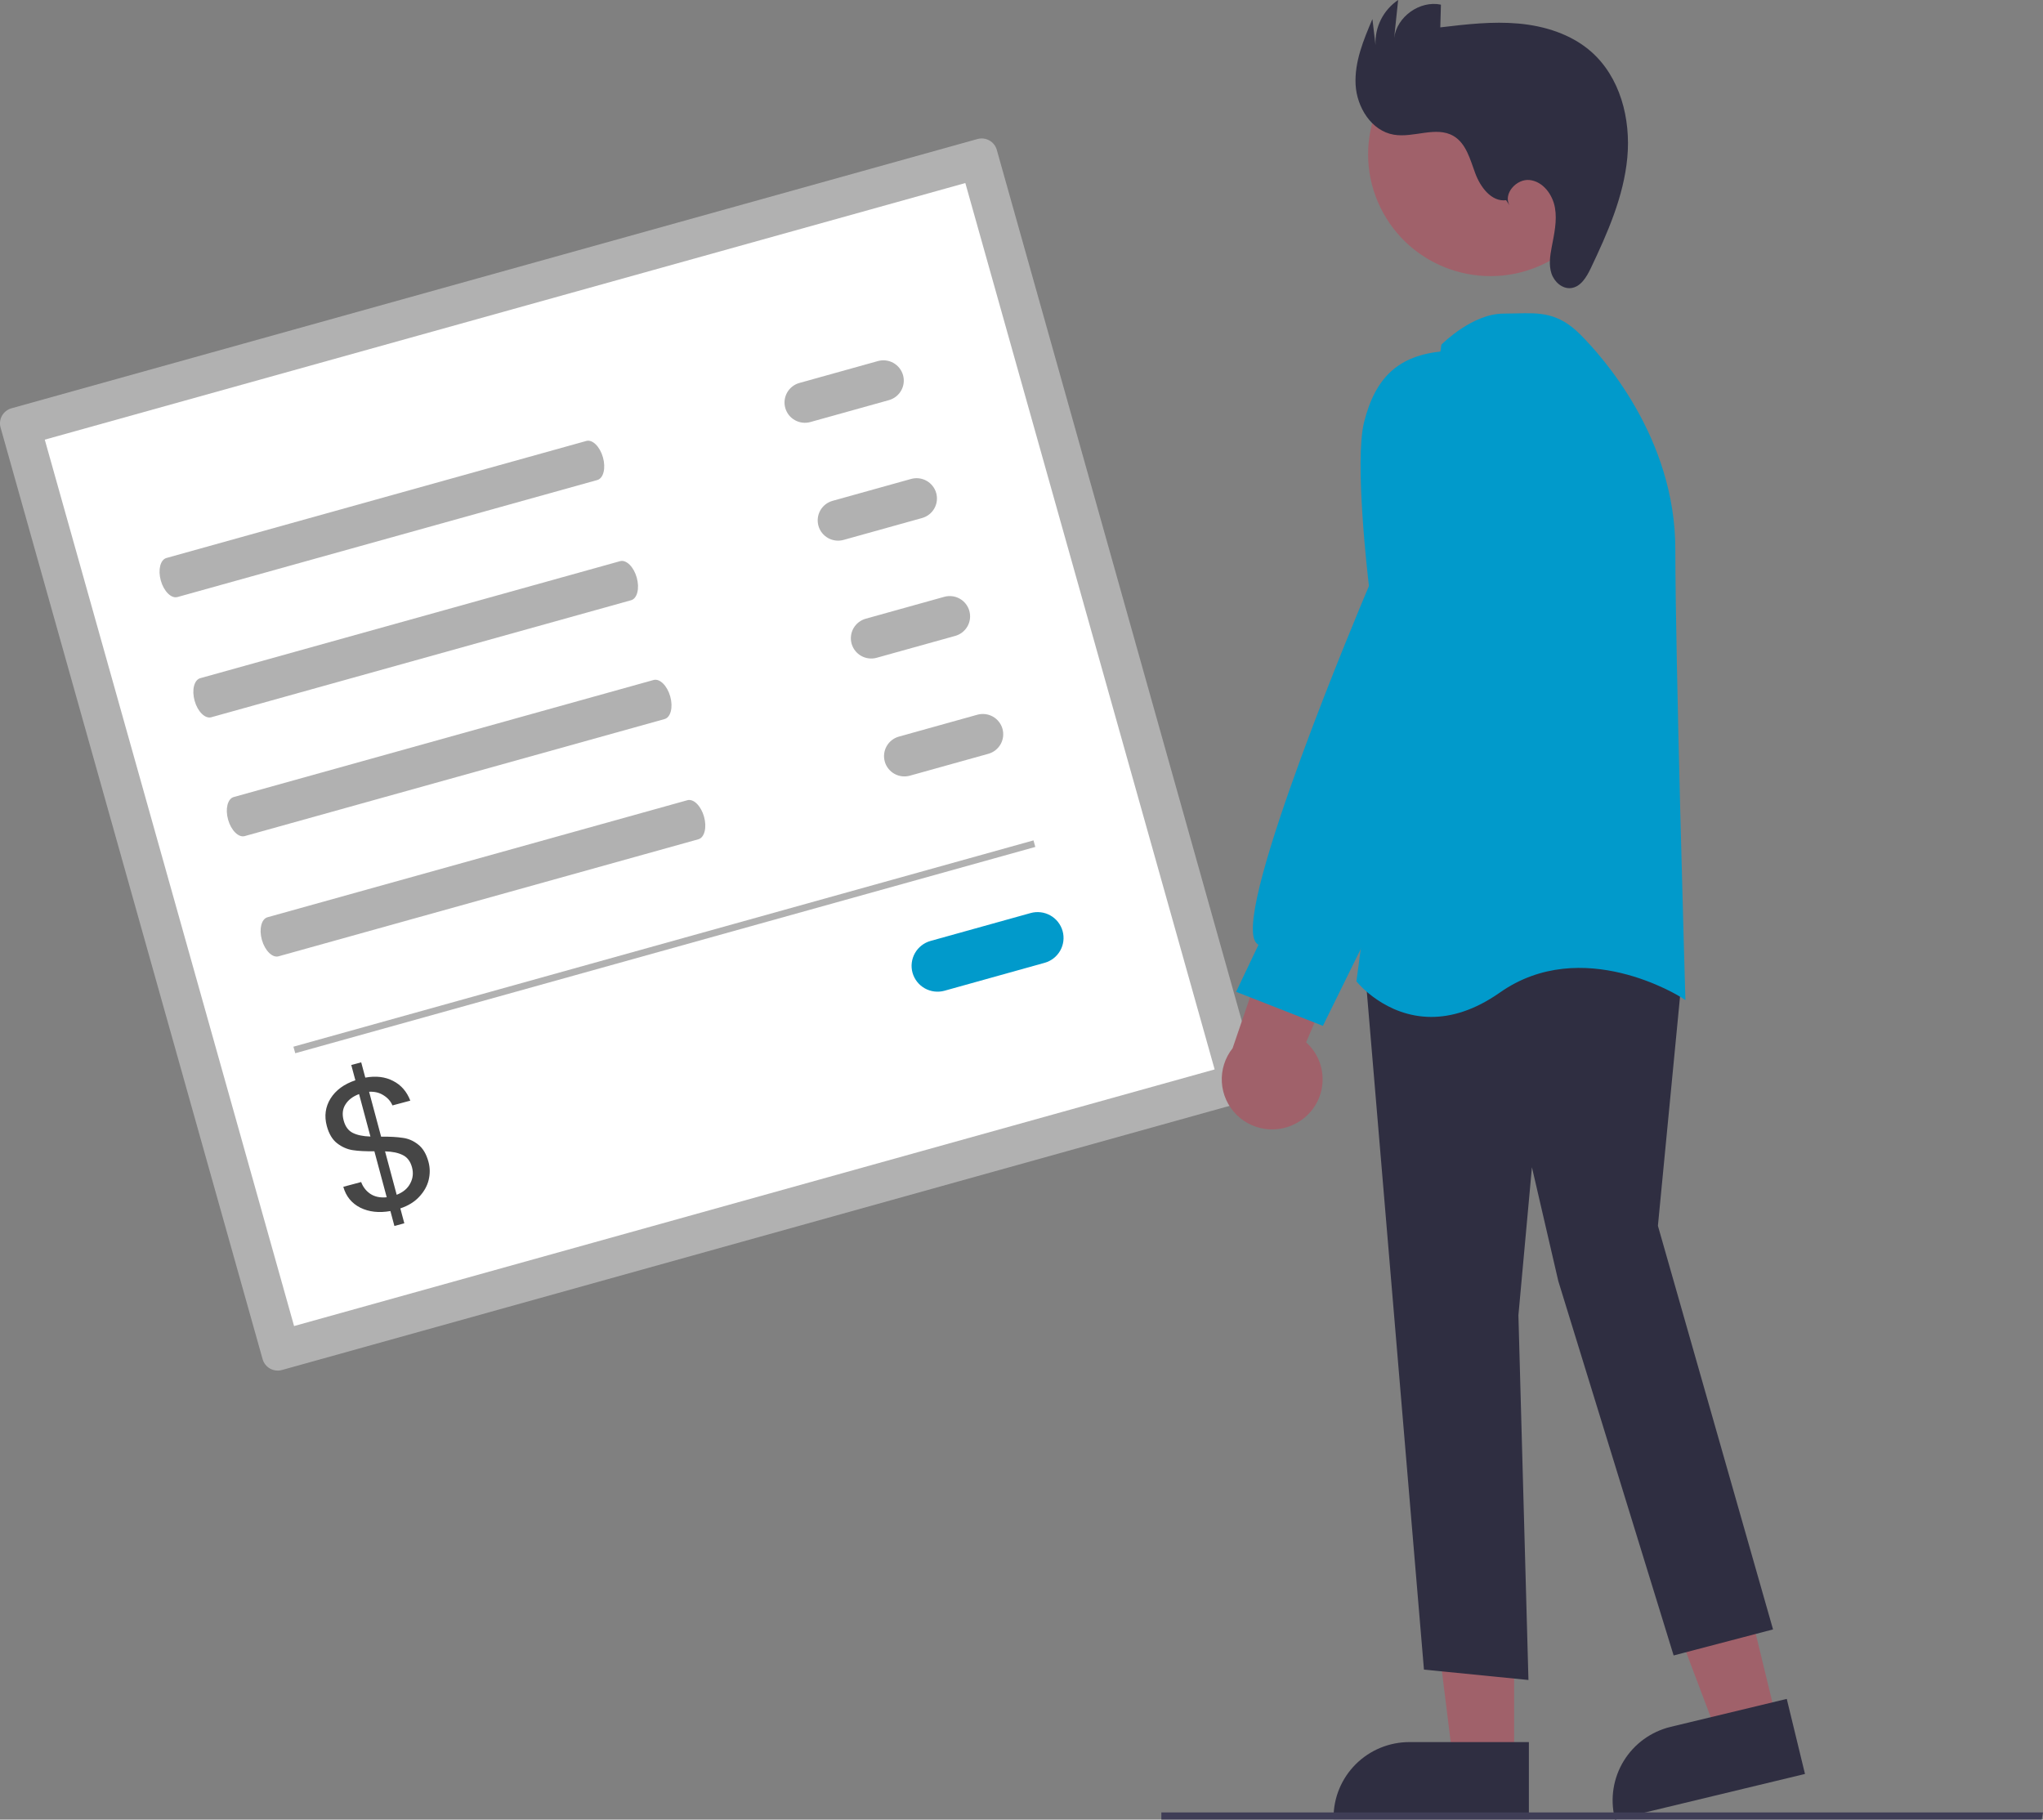 <svg width="128" height="114" viewBox="0 0 128 114" fill="none" xmlns="http://www.w3.org/2000/svg">
<rect x="0" y="0" width="128" height="114" fill="#808080" stroke="none"/>
<g clip-path="url(#clip0_344_28078)">
<path d="M0.717 25.58C0.466 25.651 0.254 25.817 0.126 26.043C-0.001 26.269 -0.034 26.536 0.036 26.785L16.454 85.153C16.524 85.403 16.692 85.614 16.918 85.741C17.145 85.868 17.414 85.901 17.664 85.831L78.189 68.96C78.439 68.89 78.652 68.724 78.779 68.498C78.907 68.272 78.94 68.005 78.87 67.755L62.452 9.388C62.381 9.138 62.214 8.927 61.987 8.8C61.761 8.672 61.492 8.64 61.241 8.71L0.717 25.58Z" fill="#B1B1B1"/>
<path d="M18.425 83.076L76.101 66.999L60.481 11.467L2.805 27.544L18.425 83.076Z" fill="white"/>
<path d="M10.43 34.957C10.045 35.064 9.886 35.701 10.076 36.376C10.266 37.05 10.734 37.512 11.118 37.405L37.424 30.073C37.808 29.965 37.967 29.329 37.777 28.654C37.587 27.979 37.12 27.518 36.735 27.625L10.43 34.957Z" fill="#B1B1B1"/>
<path d="M12.547 42.488C12.162 42.596 12.004 43.232 12.194 43.907C12.383 44.582 12.851 45.043 13.236 44.936L39.541 37.604C39.925 37.496 40.084 36.86 39.894 36.185C39.705 35.511 39.237 35.049 38.852 35.156L12.547 42.488Z" fill="#B1B1B1"/>
<path d="M14.645 49.934C14.26 50.041 14.101 50.677 14.291 51.352C14.481 52.027 14.948 52.489 15.333 52.381L41.638 45.049C42.023 44.942 42.182 44.306 41.992 43.631C41.802 42.956 41.335 42.494 40.95 42.601L14.645 49.934Z" fill="#B1B1B1"/>
<path d="M16.762 57.465C16.377 57.572 16.218 58.209 16.408 58.883C16.598 59.558 17.066 60.02 17.451 59.913L43.756 52.58C44.14 52.473 44.299 51.837 44.109 51.162C43.919 50.487 43.452 50.025 43.067 50.133L16.762 57.465Z" fill="#B1B1B1"/>
<path d="M50.086 23.992C49.925 24.037 49.773 24.113 49.641 24.216C49.509 24.319 49.399 24.447 49.317 24.593C49.234 24.738 49.182 24.898 49.161 25.064C49.141 25.23 49.154 25.398 49.2 25.559C49.245 25.72 49.322 25.87 49.425 26.002C49.529 26.133 49.657 26.242 49.804 26.324C49.95 26.406 50.111 26.458 50.278 26.478C50.444 26.498 50.613 26.485 50.775 26.44L55.692 25.069C56.018 24.978 56.295 24.762 56.461 24.468C56.627 24.174 56.669 23.827 56.578 23.503C56.486 23.178 56.269 22.903 55.974 22.737C55.679 22.572 55.33 22.53 55.004 22.621L50.086 23.992Z" fill="#B1B1B1"/>
<path d="M52.164 31.377C52.003 31.422 51.852 31.498 51.719 31.601C51.587 31.704 51.477 31.832 51.395 31.977C51.312 32.123 51.26 32.283 51.24 32.449C51.22 32.615 51.233 32.783 51.278 32.944C51.323 33.105 51.4 33.255 51.503 33.386C51.607 33.518 51.736 33.627 51.882 33.709C52.028 33.791 52.189 33.843 52.356 33.863C52.522 33.883 52.691 33.87 52.853 33.825L57.77 32.454C58.096 32.363 58.373 32.147 58.539 31.853C58.705 31.559 58.747 31.212 58.656 30.887C58.564 30.563 58.347 30.287 58.052 30.122C57.757 29.957 57.408 29.915 57.082 30.006L52.164 31.377Z" fill="#B1B1B1"/>
<path d="M54.241 38.762C54.08 38.807 53.929 38.883 53.797 38.986C53.665 39.089 53.555 39.217 53.472 39.362C53.39 39.508 53.338 39.668 53.318 39.834C53.298 39.999 53.311 40.167 53.356 40.328C53.401 40.489 53.478 40.639 53.581 40.77C53.685 40.902 53.813 41.011 53.959 41.093C54.105 41.175 54.266 41.227 54.433 41.247C54.599 41.267 54.768 41.254 54.929 41.209L59.847 39.839C60.173 39.748 60.45 39.532 60.616 39.238C60.782 38.944 60.824 38.597 60.732 38.272C60.641 37.947 60.424 37.672 60.129 37.507C59.834 37.342 59.485 37.3 59.159 37.391L54.241 38.762Z" fill="#B1B1B1"/>
<path d="M56.318 46.148C55.992 46.239 55.716 46.455 55.55 46.749C55.385 47.043 55.343 47.39 55.434 47.714C55.525 48.038 55.742 48.313 56.037 48.479C56.332 48.644 56.68 48.686 57.006 48.596L61.924 47.225C62.25 47.134 62.526 46.917 62.691 46.624C62.857 46.33 62.899 45.983 62.808 45.659C62.716 45.334 62.499 45.059 62.205 44.894C61.91 44.729 61.561 44.687 61.235 44.777L56.318 46.148Z" fill="#B1B1B1"/>
<path d="M58.303 58.949C58.097 59.006 57.905 59.103 57.736 59.235C57.568 59.366 57.428 59.529 57.323 59.714C57.218 59.9 57.151 60.104 57.125 60.315C57.099 60.527 57.116 60.741 57.173 60.946C57.231 61.151 57.329 61.342 57.461 61.51C57.593 61.677 57.757 61.817 57.943 61.921C58.13 62.025 58.335 62.092 58.547 62.117C58.76 62.142 58.975 62.126 59.181 62.068L65.447 60.321C65.862 60.206 66.214 59.93 66.426 59.556C66.637 59.182 66.691 58.739 66.574 58.325C66.458 57.912 66.181 57.561 65.805 57.35C65.429 57.14 64.985 57.087 64.569 57.203L58.303 58.949Z" fill="#019ACB"/>
<path d="M64.751 52.65L18.383 65.575L18.498 65.985L64.866 53.06L64.751 52.65Z" fill="#B1B1B1"/>
<path d="M111.327 107.812L107.608 108.707L102.371 94.854L107.86 93.533L111.327 107.812Z" fill="#A0616A"/>
<path d="M101.192 114.001L101.167 113.897C100.872 112.678 101.076 111.391 101.732 110.321C102.389 109.25 103.446 108.483 104.67 108.187L111.946 106.436L113.088 111.138L101.192 114.001Z" fill="#2F2E41"/>
<path d="M94.865 110.335L91.039 110.335L89.219 95.644L94.865 95.645L94.865 110.335Z" fill="#A0616A"/>
<path d="M95.789 113.979L83.551 113.978V113.872C83.551 112.617 84.052 111.414 84.943 110.526C85.834 109.639 87.043 109.141 88.303 109.141H88.304L95.789 109.141L95.789 113.979Z" fill="#2F2E41"/>
<path d="M89.215 104.6L85.5 60.528L100.878 57.706L100.938 57.695L105.439 60.576L103.873 76.795L111.086 102.082L104.858 103.714L97.633 80.261L95.98 73.13L95.133 82.397L95.762 105.251L89.215 104.6Z" fill="#2F2E41"/>
<path d="M85.025 61.528L84.984 61.476L90.298 21.647L90.305 21.595L90.343 21.558C90.421 21.48 92.283 19.648 94.198 19.648C94.475 19.648 94.738 19.641 94.99 19.635C96.456 19.597 97.613 19.567 98.989 20.936C100.391 22.332 104.964 27.427 104.964 34.405C104.964 41.159 105.582 62.148 105.588 62.359L105.597 62.656L105.347 62.494C105.286 62.455 99.135 58.556 93.976 62.18C92.364 63.313 90.915 63.71 89.677 63.71C86.795 63.71 85.05 61.559 85.025 61.528Z" fill="#019ACB"/>
<path d="M97.059 16.363C100.773 14.342 102.138 9.706 100.108 6.008C98.077 2.311 93.42 0.952 89.706 2.973C85.992 4.994 84.626 9.63 86.657 13.328C88.687 17.025 93.344 18.384 97.059 16.363Z" fill="#A0616A"/>
<path d="M81.651 70.088C82.013 69.808 82.31 69.452 82.52 69.046C82.729 68.64 82.847 68.193 82.864 67.737C82.882 67.28 82.798 66.826 82.62 66.405C82.442 65.984 82.173 65.607 81.833 65.301L86.186 55.08L80.486 56.124L77.227 65.67C76.748 66.273 76.508 67.03 76.552 67.798C76.597 68.566 76.922 69.29 77.468 69.835C78.013 70.379 78.74 70.706 79.511 70.752C80.282 70.799 81.043 70.562 81.651 70.088Z" fill="#A0616A"/>
<path d="M77.445 62.137L78.847 59.191C78.76 59.139 78.689 59.065 78.64 58.977C77.33 56.718 85.24 37.956 85.768 36.712C85.687 36.035 84.857 28.863 85.464 26.445C86.179 23.599 87.646 22.273 90.371 22.01C93.376 21.729 94.187 25.791 94.195 25.833L94.197 36.276L90.749 48.297L82.884 64.269L77.445 62.137Z" fill="#019ACB"/>
<path d="M94.364 12.542C93.445 12.661 92.752 11.725 92.431 10.86C92.109 9.995 91.864 8.988 91.066 8.52C89.974 7.882 88.578 8.65 87.33 8.439C85.92 8.201 85.004 6.714 84.932 5.293C84.86 3.872 85.428 2.505 85.986 1.194L86.18 2.823C86.154 2.271 86.271 1.722 86.519 1.227C86.767 0.733 87.139 0.31 87.598 0L87.347 2.39C87.505 1.051 88.953 0.014 90.278 0.291L90.239 1.715C91.867 1.522 93.509 1.329 95.142 1.476C96.774 1.623 98.418 2.137 99.656 3.207C101.507 4.809 102.183 7.445 101.956 9.876C101.729 12.306 100.721 14.59 99.671 16.796C99.406 17.351 99.041 17.977 98.428 18.048C97.877 18.111 97.373 17.653 97.202 17.128C97.031 16.603 97.115 16.033 97.217 15.491C97.372 14.671 97.567 13.834 97.422 13.013C97.276 12.192 96.683 11.381 95.851 11.28C95.02 11.18 94.169 12.125 94.569 12.858L94.364 12.542Z" fill="#2F2E41"/>
<path d="M127.919 113.996H72.762V113.547H128.001L127.919 113.996Z" fill="#3F3D56"/>
<path d="M26.848 72.799C26.947 73.168 26.949 73.546 26.855 73.933C26.76 74.313 26.561 74.663 26.26 74.983C25.966 75.3 25.573 75.541 25.082 75.706L25.332 76.639L24.71 76.806L24.46 75.872C23.744 75.998 23.116 75.928 22.575 75.661C22.032 75.386 21.677 74.951 21.509 74.353L22.627 74.054C22.744 74.368 22.938 74.617 23.209 74.799C23.488 74.98 23.828 75.049 24.229 75.008L23.456 72.127C22.907 72.134 22.456 72.111 22.104 72.057C21.752 72.003 21.425 71.86 21.124 71.628C20.823 71.396 20.607 71.034 20.475 70.542C20.308 69.92 20.386 69.347 20.707 68.825C21.035 68.3 21.555 67.918 22.265 67.679L22.008 66.722L22.631 66.555L22.887 67.512C23.554 67.391 24.137 67.461 24.636 67.723C25.132 67.977 25.489 68.388 25.707 68.955L24.589 69.254C24.479 68.996 24.295 68.786 24.037 68.624C23.778 68.455 23.474 68.38 23.125 68.399L23.878 71.211C24.42 71.206 24.867 71.23 25.219 71.284C25.577 71.328 25.902 71.468 26.196 71.702C26.497 71.934 26.714 72.3 26.848 72.799ZM21.531 70.197C21.632 70.574 21.821 70.832 22.097 70.972C22.373 71.112 22.744 71.19 23.209 71.205L22.496 68.543C22.107 68.689 21.823 68.904 21.645 69.191C21.464 69.47 21.426 69.805 21.531 70.197ZM24.854 74.853C25.256 74.695 25.539 74.459 25.701 74.144C25.872 73.827 25.909 73.491 25.815 73.138C25.714 72.761 25.521 72.504 25.237 72.366C24.951 72.221 24.581 72.143 24.125 72.133L24.854 74.853Z" fill="#464646"/>
</g>
<defs>
<clipPath id="clip0_344_28078">
<rect width="128" height="114" fill="white"/>
</clipPath>
</defs>
</svg>
